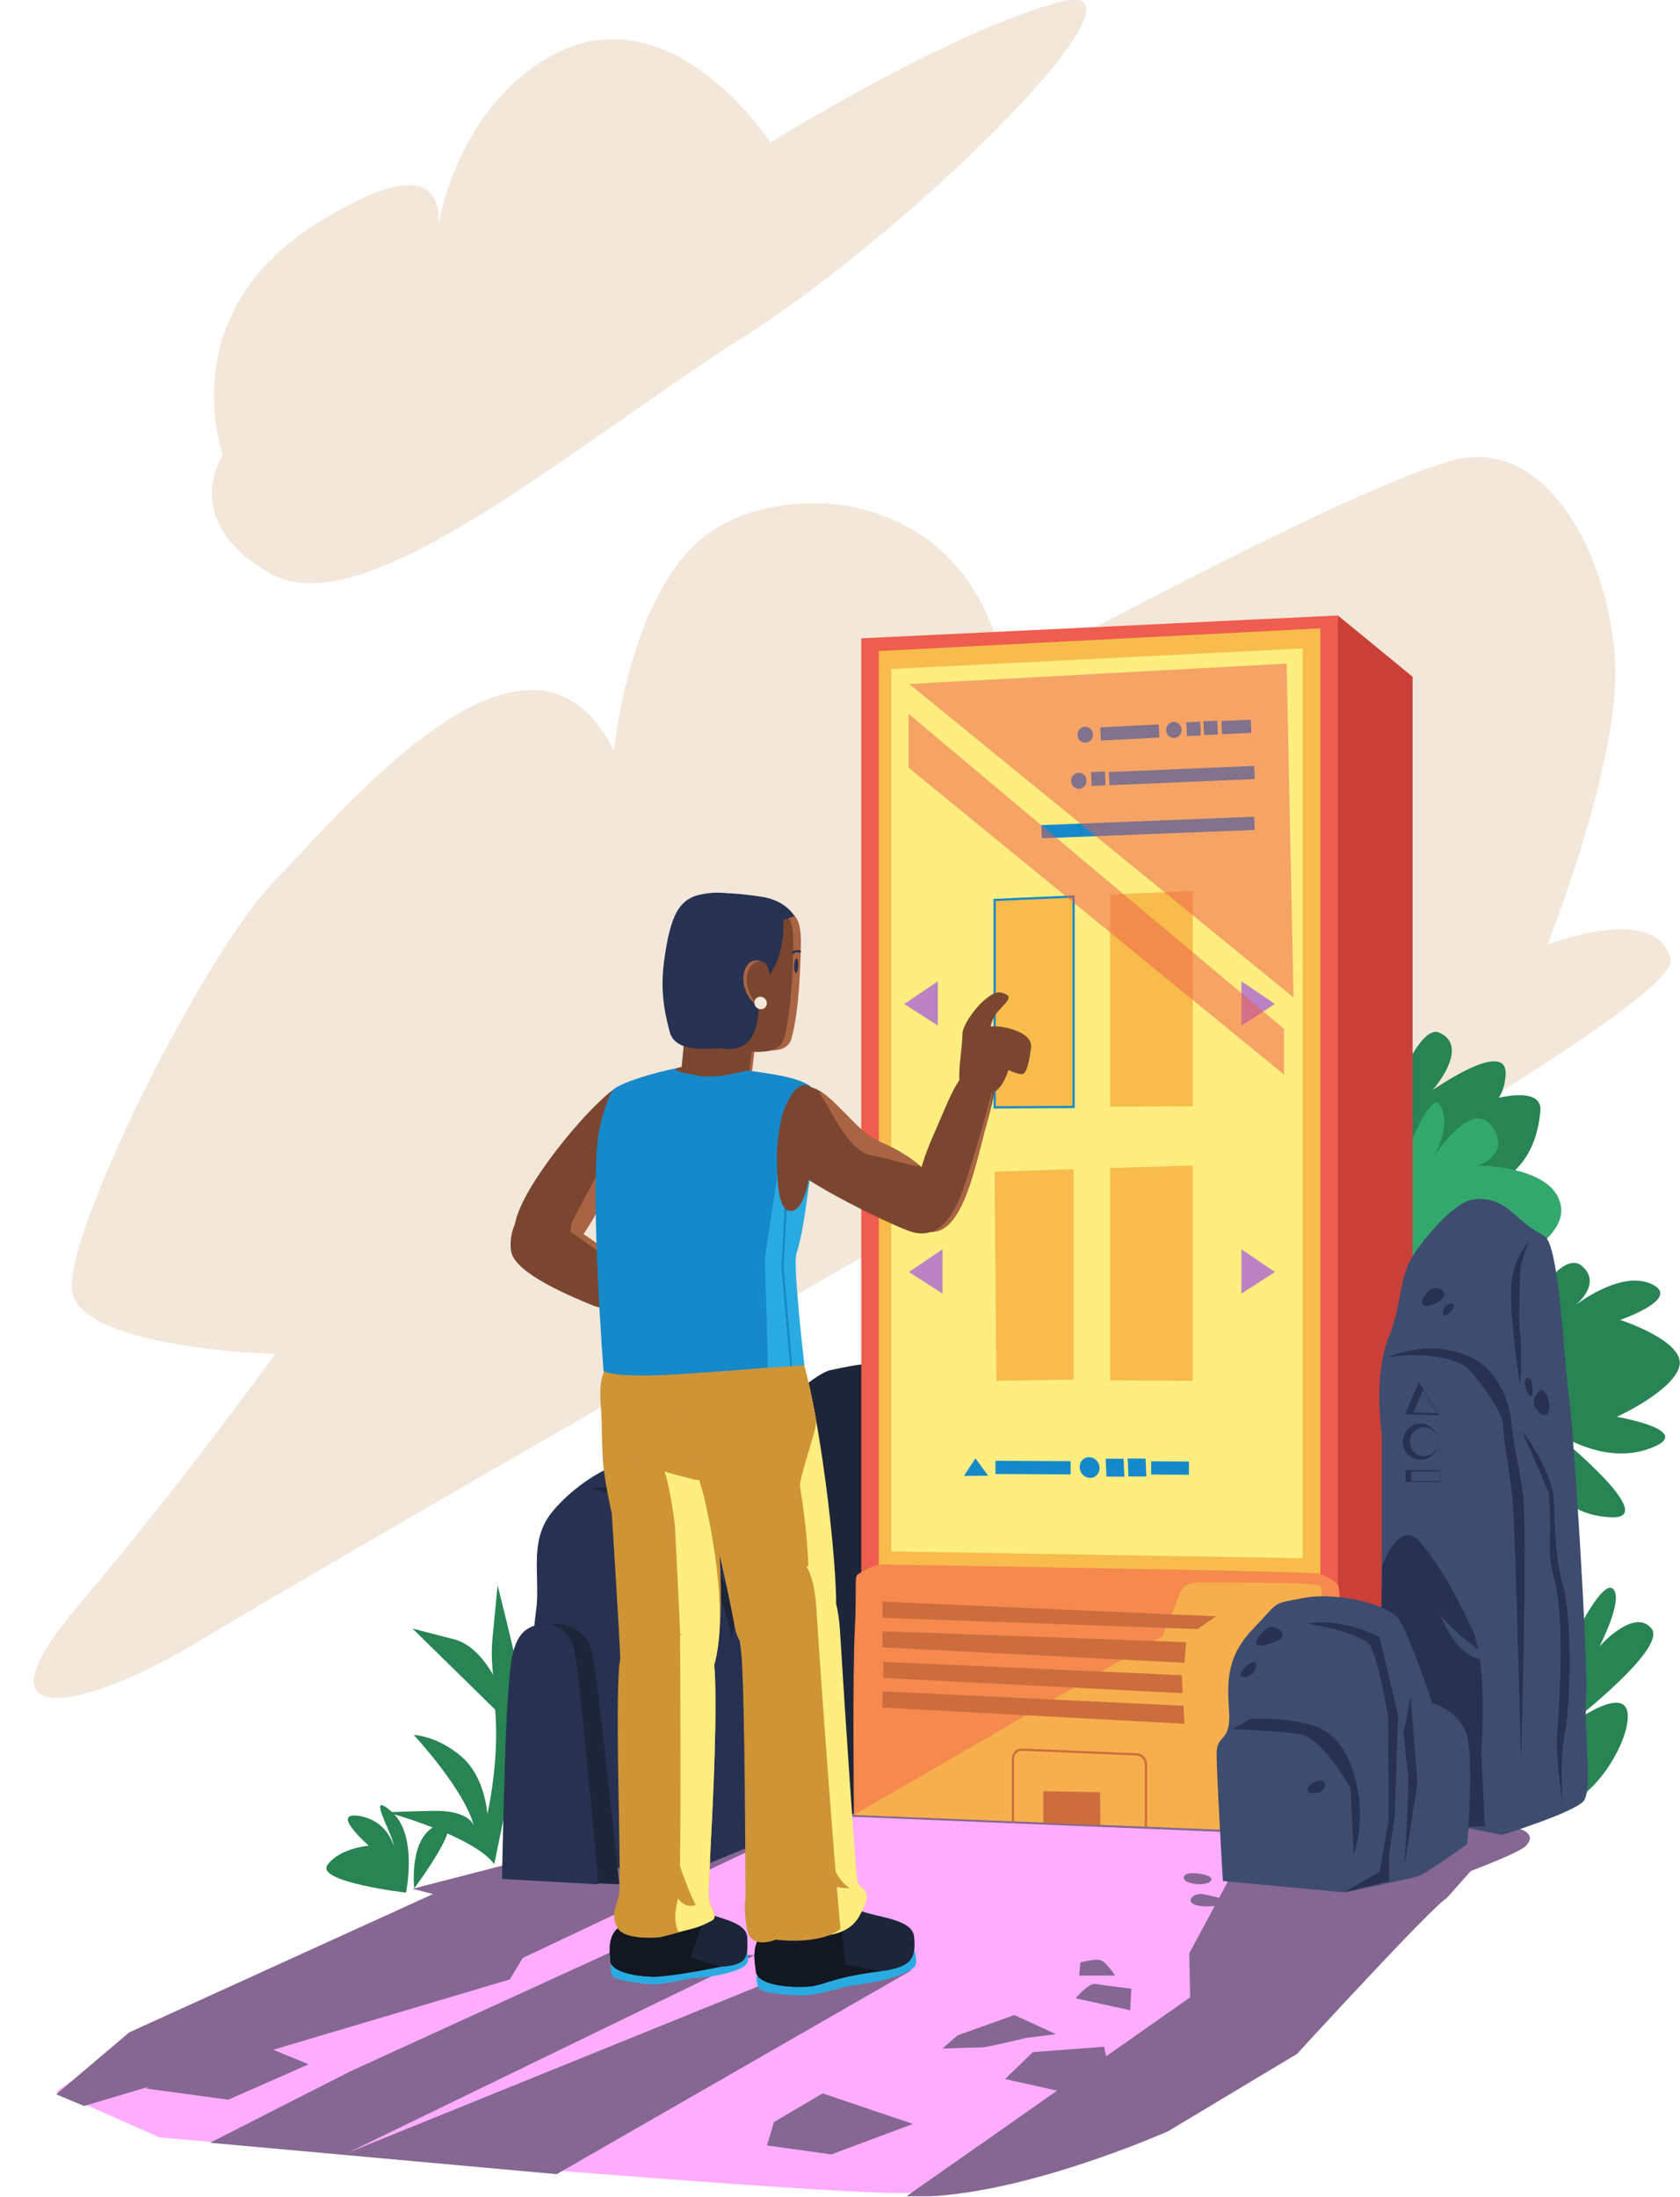 <svg width="293" height="383" viewBox="0 0 293 383" fill="none" xmlns="http://www.w3.org/2000/svg">
<g clip-path="url(#clip0_1_4226)">
<path d="M163.466 211.641C163.466 211.641 55.267 273.591 35.263 285.795C15.26 297.998 -5.651 302.692 13.44 280.164C32.536 257.635 47.992 236.048 47.992 236.048C47.992 236.048 13.44 235.111 12.532 224.786C11.625 214.461 35.263 166.592 47.992 153.448C60.721 140.303 92.546 101.823 107.095 130.919C107.095 130.919 109.822 101.823 124.371 92.435C138.919 83.047 169.832 85.863 175.287 117.779C175.287 117.779 235.297 84.925 253.481 80.231C271.665 75.537 282.578 101.819 281.666 119.653C280.758 137.488 269.845 164.706 269.845 164.706C269.845 164.706 288.941 157.197 291.365 167.209C293.79 177.222 141.949 258.26 141.949 258.26L163.466 211.641Z" fill="#F3E7D9"/>
<path d="M134.373 24.854C134.373 24.854 116.189 -3.306 94.366 10.776C78.546 20.982 76.182 40.814 76.182 40.814C76.182 40.814 80.729 22.979 55.271 38.935C29.813 54.892 38.903 79.298 38.903 79.298C38.903 79.298 30.993 90.719 47.085 99.948C63.453 109.336 98.913 78.361 129.826 58.648C160.739 38.935 204.385 -5.184 184.381 0.447C164.378 6.078 134.373 24.854 134.373 24.854Z" fill="#F3E7D9"/>
<path d="M254.269 315.01C254.269 315.01 202.717 311.589 186.513 311.589C170.31 311.589 96.625 324.066 96.625 324.066L74.484 329.479L77.836 330.681L43.165 345.87C43.165 345.87 25.977 352.138 22.089 355.547C18.205 358.956 9.804 364.638 9.804 364.638L27.839 372.618C27.839 372.618 155.302 383.817 159.527 382.16C163.752 380.507 219.434 349.631 219.434 349.631C219.434 349.631 245.803 332.496 248.014 331.358C250.224 330.219 248.014 328.696 252.063 326.794C256.112 324.892 260.164 323.753 261.268 322.614C262.371 321.475 262.371 320.333 259.793 319.573C257.215 318.814 261.268 315.773 254.269 315.01Z" fill="#FFACFF"/>
<path d="M214.385 327.561L258.809 313.919C266.087 314.709 261.873 317.873 264.554 318.664C267.236 319.455 267.236 320.641 266.087 321.827C264.938 323.014 256.51 326.177 256.51 326.177L252.297 330.923C249.998 332.109 226.203 358.066 226.203 358.066L203.774 371.519C203.774 371.519 176.719 383.631 158.01 382.939L207.563 348.211L207.413 340.516L214.385 327.561Z" fill="#856792"/>
<path d="M139.826 318.332L91.181 341.327L88.91 345.083L14.654 367.141L9.804 365.109L22.533 354.313L75.522 330.191L71.936 329.281L88.91 324.9L139.826 318.332Z" fill="#856792"/>
<path d="M109.821 338.824L61.127 361.091L36.626 373.555L97.092 379.028L158.922 343.518L109.821 338.824Z" fill="#856792"/>
<path d="M216.734 319.506L219.841 316.766L148.388 316.062L147.933 316.691L216.734 319.506Z" fill="#856792"/>
<path d="M209.838 330.222C207.617 329.807 205.594 332.726 211.658 332.306C217.718 331.891 212.06 330.638 209.838 330.222Z" fill="#856792"/>
<path d="M209.51 326.699C213.145 327.324 210.571 329.266 207.288 328.158C205.974 327.719 205.874 326.074 209.51 326.699Z" fill="#856792"/>
<path d="M184.178 354.625L176.903 351.288L167.001 354.835L164.374 357.129C164.374 357.129 170.84 356.919 171.445 356.919C172.05 356.919 179.121 355.25 179.121 355.25L184.178 354.625Z" fill="#856792"/>
<path d="M187.613 348.37C187.613 348.37 189.835 345.657 191.049 345.867C192.26 346.076 197.312 346.701 197.312 346.701L197.109 350.454L187.613 348.37Z" fill="#856792"/>
<path d="M188.421 342.11C188.421 342.11 190.846 341.485 191.857 341.694C192.868 341.904 194.485 344.407 194.485 344.407H188.222L188.421 342.11Z" fill="#856792"/>
<path d="M159.225 370.269L143.462 364.95L134.978 369.957L133.767 374.022L144.979 375.588L159.225 370.269Z" fill="#856792"/>
<path d="M180.137 357.753L175.287 362.447L186.503 364.95L194.08 364.326L192.563 356.816L180.137 357.753Z" fill="#856792"/>
<path d="M53.837 359.877L45.363 356.409L30.033 357.951L25.555 364.116L39.809 366.046L53.837 359.877Z" fill="#856792"/>
<path d="M131.645 340.86L60.721 375.276L142.554 342.11L131.645 340.86Z" fill="#FFACFF"/>
<path d="M88.066 315.9C88.066 315.9 90.371 308.315 87.548 299.584C84.729 290.852 86.418 293.893 86.526 301.549C86.637 309.205 84.99 316.307 84.99 316.307C84.99 316.307 84.687 309.81 80.435 306.191C76.183 302.573 72.161 302.455 72.161 302.455C72.161 302.455 81.079 312.032 82.676 318.399C82.676 318.399 82.109 315.556 75.501 315.694C68.889 315.832 67.599 315.959 67.599 315.959C67.599 315.959 82.63 320.06 86.2 324.991L88.066 315.9Z" fill="#288453"/>
<path d="M90.121 308.631C90.121 308.631 84.969 295.178 85.877 285.79C86.785 276.402 86.785 276.402 86.785 276.402C86.785 276.402 91.937 296.428 92.542 302.684C93.151 308.943 90.121 308.631 90.121 308.631Z" fill="#288453"/>
<path d="M89.818 301.434C89.818 301.434 86.486 287.669 79.211 285.791C71.937 283.912 71.937 283.912 71.937 283.912L89.818 301.434Z" fill="#288453"/>
<path d="M70.804 329.95C70.804 329.95 72.964 319.913 68.283 315.821C63.602 311.732 68.644 319.909 68.644 321.768C68.644 321.768 67.563 317.307 62.522 316.564C57.481 315.821 64.323 321.768 64.323 321.768C64.323 321.768 59.282 322.14 57.121 325.113C54.957 328.091 70.804 329.95 70.804 329.95Z" fill="#288453"/>
<path d="M72.244 329.206C72.244 329.206 71.164 319.913 76.565 318.055C81.966 316.196 72.244 329.206 72.244 329.206Z" fill="#288453"/>
<path d="M237.118 208.197C237.118 208.197 245.602 177.534 251.061 180.037C256.516 182.54 249.851 190.05 249.851 190.05C249.851 190.05 263.185 180.662 262.58 187.547C261.974 194.431 257.125 192.553 257.125 192.553C257.125 192.553 269.249 188.171 268.643 193.803C268.287 197.104 267.192 204.511 258.339 207.568C252.08 209.731 237.118 208.197 237.118 208.197Z" fill="#288453"/>
<path d="M239.542 216.335C239.542 216.335 248.636 188.8 251.061 192.557C253.485 196.314 249.85 201.945 249.85 201.945C249.85 201.945 256.519 191.307 260.154 196.314C263.79 201.32 257.73 203.198 257.73 203.198C257.73 203.198 271.673 203.198 272.278 210.708C272.883 218.217 254.094 224.473 254.094 224.473L239.542 216.335Z" fill="#33A86D"/>
<path d="M266.21 228.847C266.21 228.847 272.27 217.584 275.909 220.712C279.544 223.84 274.698 227.597 274.698 227.597C274.698 227.597 282.578 221.341 288.033 223.844C293.488 226.347 282.578 230.1 282.578 230.1C282.578 230.1 294.097 233.853 292.882 238.235C291.672 242.616 281.973 246.994 281.973 246.994C281.973 246.994 296.521 249.497 287.428 252.625C278.334 255.753 269.244 248.243 269.244 248.243C269.244 248.243 289.852 264.512 281.368 264.512C272.879 264.516 261.36 257.006 266.21 228.847Z" fill="#288453"/>
<path d="M274.698 285.166C274.698 285.166 279.548 275.153 281.367 277.031C283.187 278.91 278.943 287.044 278.943 287.044C278.943 287.044 285.003 280.159 288.037 283.916C291.067 287.669 271.063 302.688 271.063 302.688C271.063 302.688 282.582 293.3 283.792 298.306C285.003 303.313 275.307 319.581 266.819 313.95C258.33 308.319 274.698 285.166 274.698 285.166Z" fill="#288453"/>
<path d="M122.096 258.572C122.096 258.572 140.28 239.8 144.826 238.859C149.373 237.922 161.647 235.106 166.194 241.204C170.74 247.306 177.103 310.664 177.103 312.071C177.103 313.479 125.731 318.644 125.731 318.644C125.731 318.644 113.458 266.081 122.096 258.572Z" fill="#1D2538"/>
<path d="M91.183 319.581C91.183 319.581 92.547 287.198 93.455 281.096C94.362 274.995 92.091 268.893 96.182 263.733C100.273 258.572 108.911 252.937 115.278 254.345C121.644 255.752 128.462 255.282 130.734 267.015C133.006 278.748 135.281 320.048 135.281 320.048L121.644 325.679H99.821L91.183 319.581Z" fill="#273252"/>
<path d="M88.455 327.561C88.455 327.561 88.984 304.566 89.512 297.994C90.041 291.422 90.041 285.79 93.737 283.916C97.434 282.038 102.192 283.446 103.249 288.139C104.306 292.833 108.003 328.502 108.003 328.502L88.455 327.561Z" fill="#1D2538"/>
<path d="M87.547 327.561C87.547 327.561 88.003 304.566 88.455 297.994C88.911 291.422 88.911 285.79 92.09 283.916C95.273 282.038 99.364 283.446 100.272 288.139C101.18 292.833 104.363 328.502 104.363 328.502L87.547 327.561Z" fill="#273252"/>
<path d="M103.004 259.509C103.004 259.509 114.825 261.854 117.097 263.262C119.368 264.67 127.098 279.218 127.554 285.79L128.462 280.159L118.916 261.388L108.007 259.043L103.004 259.509Z" fill="#1D2538"/>
<path d="M233.336 107.299L246.36 117.976V315.698H229.888L233.336 107.299Z" fill="#C94039"/>
<path d="M150.212 275.707V111.281L233.336 107.299V283.271L150.212 275.707Z" fill="#EE5D4F"/>
<path d="M153.277 275.758V113.5L230.272 109.538V283.272L153.277 275.758Z" fill="#F7BC4B"/>
<path d="M155.444 270.459V116.628L227.195 113.045V271.646L155.444 270.459Z" fill="#FEED7F"/>
<path d="M148.925 316.406C148.925 316.406 148.672 291.789 149.074 284.319C149.473 276.889 148.925 274.904 149.607 274.457C151.947 272.919 153.438 272.737 153.438 272.737C153.438 272.737 229.069 273.927 230.141 274.335C231.214 274.742 232.647 275.525 233.371 276.284C234.095 277.043 235.393 319.803 235.393 319.803L148.925 316.406Z" fill="#F5894E"/>
<path opacity="0.75" d="M148.924 316.406L202.752 285.253L205.82 277.74C206.287 276.597 207.364 275.869 208.594 275.865C214.24 275.845 229.704 275.845 230.302 276.47C231.029 277.229 232.573 319.791 232.573 319.791L148.924 316.406Z" fill="#F7BC4B"/>
<path d="M181.653 144.997L218.779 143.538" stroke="#1689CB" stroke-width="2.3" stroke-miterlimit="10"/>
<path d="M193.444 135.74L218.779 134.672" stroke="#1689CB" stroke-width="2.3" stroke-miterlimit="10"/>
<path d="M213.072 126.85L218.19 126.605" stroke="#1689CB" stroke-width="2.3" stroke-miterlimit="10"/>
<path d="M191.957 127.945L202.15 127.439" stroke="#1689CB" stroke-width="2.3" stroke-miterlimit="10"/>
<path d="M212.301 125.632L209.879 125.748L209.987 128.158L212.409 128.042L212.301 125.632Z" fill="#1689CB"/>
<path d="M192.704 134.498L190.282 134.614L190.39 137.023L192.812 136.908L192.704 134.498Z" fill="#1689CB"/>
<path d="M209.32 125.814L206.898 125.93L207.006 128.34L209.428 128.224L209.32 125.814Z" fill="#1689CB"/>
<path d="M204.725 128.649C205.472 128.649 206.077 128.024 206.077 127.253C206.077 126.483 205.472 125.858 204.725 125.858C203.978 125.858 203.373 126.483 203.373 127.253C203.373 128.024 203.978 128.649 204.725 128.649Z" fill="#1689CB"/>
<path d="M189.269 129.484C190.016 129.484 190.621 128.859 190.621 128.088C190.621 127.317 190.016 126.692 189.269 126.692C188.522 126.692 187.917 127.317 187.917 128.088C187.917 128.859 188.522 129.484 189.269 129.484Z" fill="#1689CB"/>
<path d="M200.768 255.903L207.353 255.954" stroke="#1689CB" stroke-width="2.3" stroke-miterlimit="10"/>
<path d="M173.609 255.812L186.725 255.887" stroke="#1689CB" stroke-width="2.3" stroke-miterlimit="10"/>
<path d="M196.811 257.386L199.929 257.41L199.788 254.278L196.673 254.258L196.811 257.386Z" fill="#1689CB"/>
<path d="M192.977 257.41L196.095 257.434L195.957 254.302L192.839 254.282L192.977 257.41Z" fill="#1689CB"/>
<path d="M172.341 257.268L170.123 254.242L168.116 257.299L172.341 257.268Z" fill="#1689CB"/>
<path d="M191.203 257.243C191.914 256.612 191.967 255.472 191.322 254.697C190.677 253.922 189.578 253.805 188.867 254.435C188.156 255.066 188.103 256.205 188.748 256.981C189.393 257.756 190.493 257.873 191.203 257.243Z" fill="#1689CB"/>
<path d="M188.153 137.515C188.9 137.515 189.506 136.89 189.506 136.119C189.506 135.348 188.9 134.724 188.153 134.724C187.407 134.724 186.801 135.348 186.801 136.119C186.801 136.89 187.407 137.515 188.153 137.515Z" fill="#1689CB"/>
<path d="M153.918 279.222L212.059 281.777L208.856 284.007L153.918 282.038V279.222Z" fill="#CC6D3D"/>
<path d="M153.918 284.383V287.198L206.566 289.872L206.872 286.285L153.918 284.383Z" fill="#CC6D3D"/>
<path d="M154.072 289.709V292.525L206.26 295.178L206.107 292.047L154.072 289.709Z" fill="#CC6D3D"/>
<path d="M153.918 294.866V297.682L206.566 300.509L206.412 297.373L153.918 294.866Z" fill="#CC6D3D"/>
<path d="M176.656 317.549V306.607C176.656 305.701 177.372 304.989 178.257 305.021L198.249 305.844C199.134 305.875 199.85 306.638 199.85 307.544V318.387" stroke="#CC6D3D" stroke-width="0.383" stroke-miterlimit="10" stroke-linecap="round"/>
<path d="M181.956 317.798V312.27L191.854 312.44L191.908 318.229L181.956 317.798Z" fill="#CC6D3D"/>
<path d="M216.508 171.068V178.788L222.365 175.035L216.508 171.068Z" fill="#BB83C3"/>
<path d="M216.508 217.794V225.509L222.365 221.756L216.508 217.794Z" fill="#BB83C3"/>
<path d="M163.569 171.068V178.788L157.708 175.035L163.569 171.068Z" fill="#BB83C3"/>
<path d="M164.377 217.794V225.509L158.517 221.756L164.377 217.794Z" fill="#BB83C3"/>
<path d="M208.018 192.865L193.603 192.94V155.943L208.018 155.322V192.865Z" fill="#F7BC4B"/>
<path d="M208.018 240.738L193.603 240.639V203.641L208.018 203.19V240.738Z" fill="#F7BC4B"/>
<path d="M187.241 240.516L173.772 240.726L173.466 204.254L187.241 203.827V240.516Z" fill="#F7BC4B"/>
<path d="M187.242 192.984L173.467 193.055V156.888L187.242 156.295V192.984Z" fill="#F7BC4B" stroke="#1689CB" stroke-width="0.383" stroke-miterlimit="10"/>
<path opacity="0.5" d="M225.597 173.884L158.565 119.238L224.402 115.687L225.597 173.884Z" fill="#EE5D4F"/>
<path opacity="0.5" d="M158.462 124.45V133.838L223.942 187.341V179.361L158.462 124.45Z" fill="#EE5D4F"/>
<path d="M106.493 342.569C106.493 342.569 106.405 344.265 107.022 344.684C107.635 345.103 110.002 345.621 113.063 345.886C116.119 346.151 119.471 344.854 121.685 344.787C123.899 344.72 130.09 343.66 130.396 341.991C130.702 340.322 129.672 338.713 129.672 338.713L106.493 342.569Z" fill="#29ABE2"/>
<path d="M107.792 336.123C105.976 337.669 106.332 340.156 106.463 341.88C106.593 343.604 110.24 344.51 113.76 344.605C117.062 344.692 117.315 343.45 125.654 342.885C130.35 342.568 130.492 341.291 130.324 337.803C130.197 335.174 126.106 334.655 123.218 333.469C118.475 331.531 109.355 334.794 107.792 336.123Z" fill="#1D2538"/>
<path d="M107.792 336.123C105.976 337.669 106.332 340.156 106.463 341.88C106.593 343.605 110.24 344.51 113.76 344.605C117.062 344.692 125.654 342.885 125.654 342.885L120.429 341.169L123.218 333.473C123.218 333.473 109.355 334.794 107.792 336.123Z" fill="#121721"/>
<path d="M131.925 344.554C131.925 344.554 131.933 346.476 132.649 346.907C133.366 347.338 136.07 347.769 139.537 347.864C143.003 347.958 146.704 346.278 149.197 346.056C151.691 345.835 159.521 344.233 159.758 342.327C160 340.421 158.739 338.677 158.739 338.677L131.925 344.554Z" fill="#29ABE2"/>
<path d="M132.993 337.194C131.043 339.057 131.595 341.841 131.848 343.778C132.101 345.716 136.272 346.499 140.248 346.372C143.979 346.254 144.186 344.834 153.56 343.652C158.838 342.984 159.827 341.536 159.424 337.613C159.122 334.656 153.564 334.339 150.231 333.192C144.765 331.31 134.675 335.593 132.993 337.194Z" fill="#1D2538"/>
<path d="M132.993 337.194C131.043 339.057 131.595 341.841 131.848 343.778C132.101 345.716 136.272 346.499 140.248 346.372C143.979 346.254 144.186 344.834 153.56 343.652L147.404 342.426L146.799 336.482C146.799 336.478 134.675 335.592 132.993 337.194Z" fill="#121721"/>
<path d="M105.353 237.922C104.973 244.178 104.747 246.214 105.126 254.349C105.28 257.643 106.693 263.839 106.693 263.839C106.693 263.839 107.904 282.769 108.21 289.547C108.513 296.325 122.556 301.019 124.98 288.503C127.405 275.987 123.314 244.961 120.587 239.642C117.856 234.324 105.732 231.662 105.353 237.922Z" fill="#CE9436"/>
<path d="M115.986 256.797C116.997 259.925 117.702 265.924 117.702 265.924C117.702 265.924 118.307 277.605 118.61 284.383C118.912 291.161 122.551 301.019 124.976 288.503C127.401 275.988 121.341 252.941 118.61 247.622C115.882 242.304 113.695 249.702 115.986 256.797Z" fill="#FEED7F"/>
<path d="M115.074 337.728C115.074 337.728 108.639 338.432 107.562 335.861C106.49 333.291 107.536 332.623 107.976 330.139C108.417 327.66 107.237 298.793 107.999 290.378C108.761 281.963 123.885 283.434 124.543 289.95C125.198 296.463 124.371 313.962 123.961 321.459C123.789 324.623 123.758 327.367 123.597 329.582C123.379 332.619 125.551 334.038 124.16 334.81C121.54 336.269 115.074 337.728 115.074 337.728Z" fill="#CE9436"/>
<path d="M118.307 336.791C117.234 334.22 117.977 332.611 118.418 330.131C118.858 327.648 118.609 285.011 118.609 285.011C118.609 285.011 123.888 283.442 124.543 289.954C125.198 296.467 124.371 313.966 123.961 321.463C123.788 324.627 123.758 327.371 123.597 329.586C123.379 332.623 125.55 334.042 124.16 334.814C121.54 336.269 120.28 336.32 118.307 336.791Z" fill="#FEED7F"/>
<path d="M138.111 248.457C137.985 255.539 124.673 258.94 120.736 257.845C116.794 256.749 105.578 254.681 104.977 247.623C104.371 240.532 103.9 236.36 112.856 236.36C121.808 236.356 138.414 231.247 138.111 248.457Z" fill="#CE9436"/>
<path d="M145.584 282.453C146.81 278.653 143.16 245.74 139.524 235.732C135.889 225.723 123.612 244.649 124.524 249.968C125.347 249.766 125.34 259.786 129.373 281.255C130.323 286.313 134.372 288.191 137.709 287.879C141.037 287.566 145.282 283.394 145.584 282.453Z" fill="#FEED7F"/>
<path d="M140.333 281.619C141.153 279.08 141.597 272.1 139.525 259.09C139.322 257.809 142.563 248.86 142.344 247.642C141.463 242.699 140.494 238.401 139.525 235.728C135.89 225.715 117.602 244.384 118.51 249.703C119.334 249.501 124.176 262.444 128.209 283.912C129.159 288.97 134.373 288.187 137.705 287.875C141.038 287.566 140.03 282.56 140.333 281.619Z" fill="#CE9436"/>
<path d="M137.402 336.949C137.402 336.949 132.959 338.93 132.35 334.865C131.741 330.8 132.147 329.859 132.147 329.859C132.147 329.859 132.246 295.182 131.641 288.61C131.036 282.038 129.419 279.535 132.752 275.782C136.085 272.029 145.581 269.21 146.492 284.229C147.404 299.248 149.22 325.999 149.522 327.874C149.825 329.752 152.855 328.811 149.825 334.13C146.799 339.452 137.402 336.949 137.402 336.949Z" fill="#FEED7F"/>
<path d="M135.281 338.147C135.281 338.147 130.837 340.128 130.228 336.063C129.623 331.994 130.025 331.057 130.025 331.057C130.025 331.057 129.925 295.178 129.316 288.61C128.711 282.038 127.095 279.535 130.427 275.782C133.76 272.029 141.49 265.615 142.398 280.63C143.306 295.645 146.286 334.394 146.592 336.269C142.961 339.191 135.281 338.147 135.281 338.147Z" fill="#CE9436"/>
<path d="M116.793 319.897C116.793 319.897 119.521 328.815 121.34 332.101C121.34 332.097 115.881 334.6 116.793 319.897Z" fill="#CE9436"/>
<path d="M144.221 320.522C144.221 320.522 144.524 326.778 148.163 329.127C148.163 329.127 145.436 329.439 144.072 327.877C142.708 326.311 144.221 320.522 144.221 320.522Z" fill="#CE9436"/>
<path d="M108.075 219.641C108.075 219.641 97.572 211.898 95.135 210.929C92.699 209.96 90.259 214.219 90.822 218.094C91.385 221.966 101.326 226.031 105.076 227.581C108.822 229.127 112.951 226.225 108.075 219.641Z" fill="#A96443"/>
<path d="M107.137 189.828C102.261 193.312 91.194 206.67 89.884 213.061C88.57 219.451 97.009 223.71 103.762 211.898C105.321 209.173 110.535 200.984 112.013 198.54C115.764 192.343 110.887 187.147 107.137 189.828Z" fill="#7A462F"/>
<path d="M109.76 194.281L99.82 212.867C99.82 212.867 97.008 223.71 103.758 211.898C105.317 209.173 110.53 200.984 112.009 198.54C115.763 192.343 109.76 194.281 109.76 194.281Z" fill="#A96443"/>
<path d="M106.386 219.641C106.386 219.641 95.882 211.898 93.446 210.929C91.01 209.96 88.57 214.219 89.133 218.094C89.696 221.97 99.636 226.031 103.386 227.581C107.136 229.127 111.262 226.225 106.386 219.641Z" fill="#7A462F"/>
<path d="M132.184 177.842C132.184 177.842 131.303 185.569 130.993 188.298C130.683 191.026 118.969 189.959 118.969 189.959L120.172 177.431L132.184 177.842Z" fill="#A96443"/>
<path d="M131.718 177.842C131.718 177.842 130.837 185.569 130.527 188.298C130.217 191.026 118.503 189.959 118.503 189.959L119.706 177.431L131.718 177.842Z" fill="#7A462F"/>
<path d="M105.259 239.002C105.259 239.002 102.926 209.213 104.32 198.152C104.55 196.337 105.726 191.861 106.757 190.216C107.787 188.571 117.574 186.052 119.708 185.992C120.719 185.965 125.232 185.898 129.729 186.538C133.927 187.135 140.822 187.859 142.006 190.168C142.753 191.628 141.197 200.003 140.366 205.084C139.485 210.462 140.217 214.674 138.895 218.462C138.221 220.4 139.573 237.946 139.573 237.946C139.573 237.946 125.507 239.203 116.13 239.69C106.76 240.164 105.259 239.002 105.259 239.002Z" fill="#1689CB"/>
<path d="M133.391 219.498L135.643 204.396C135.643 204.396 140.14 188.966 142.013 190.164C143.373 191.034 142.477 197.717 141.646 202.799C140.765 208.177 140.224 214.67 138.903 218.458C138.229 220.396 140.297 238.021 140.297 238.021L133.969 238.42L133.391 219.498Z" fill="#29ABE2"/>
<path d="M137.14 208.367L136.485 220.803L137.987 238.175" stroke="#1689CB" stroke-width="0.383" stroke-miterlimit="10"/>
<path d="M141.55 202.218C140.964 207.766 139.765 211.044 137.907 211.123C136.038 211.202 135.501 207.398 135.501 201.783C135.501 195.028 137.811 189.148 140.424 189.148C143.009 189.148 142.255 195.562 141.55 202.218Z" fill="#7A462F"/>
<path d="M130.648 186.534C130.648 186.534 125.232 188.084 122.232 187.598C119.233 187.111 117.211 186.593 117.938 186.277C120.83 185.023 130.648 186.534 130.648 186.534Z" fill="#7A462F"/>
<path d="M119.224 165.588C119.73 159.423 120.626 155.947 127.058 155.982C130.417 155.998 134.619 156.892 136.473 158.122C138.151 159.237 139.859 159.336 139.672 165.05C139.568 168.142 139.453 175.707 138.078 180.927C137.197 184.272 132.658 182.853 129.168 182.813C120.339 182.718 119.121 181.01 118.841 174.461C118.577 168.3 119.017 168.118 119.224 165.588Z" fill="#A96443"/>
<path d="M117.91 165.588C118.416 159.423 119.312 155.947 125.744 155.982C129.103 155.998 133.306 156.892 135.16 158.122C136.837 159.237 138.546 159.336 138.358 165.05C138.255 168.142 138.14 175.707 136.765 180.927C135.884 184.272 131.222 183.236 127.732 183.201C118.903 183.106 117.811 181.014 117.527 174.465C117.267 168.3 117.704 168.118 117.91 165.588Z" fill="#7A462F"/>
<path d="M115.808 167.66C115.026 173.524 116.233 177.629 116.792 179.855C117.83 183.988 124.802 182.6 125.794 182.758C135.167 184.268 131.586 170.705 132.103 164.006C132.62 157.307 128.606 154.733 122.415 155.895C118.443 156.643 116.899 159.466 115.808 167.66Z" fill="#273252"/>
<path d="M124.53 155.753C124.53 155.753 126.878 155.425 132.827 156.334C137.16 156.995 138.546 159.723 138.546 159.723C138.546 159.723 137.236 160.103 135.417 160.993C133.72 161.823 127.828 161.333 127.828 161.333L124.53 155.753Z" fill="#273252"/>
<path d="M136.486 159.672C136.486 159.672 137.612 166.204 133.299 171.144C133.299 171.144 129.629 166.311 129.077 163.302C128.526 160.293 136.486 159.672 136.486 159.672Z" fill="#273252"/>
<path d="M129.886 172.251C130.53 174.426 132.257 175.861 133.759 175.521C133.759 175.521 133.579 170.491 133.579 169.53C133.579 168.925 133.157 167.094 131.556 167.458C129.955 167.818 129.22 169.997 129.886 172.251Z" fill="#A96443"/>
<path d="M130.484 172.437C131.128 174.612 132.855 176.047 134.357 175.707C134.357 175.707 134.177 170.677 134.177 169.716C134.177 169.111 133.756 167.28 132.154 167.644C130.553 168.008 129.814 170.183 130.484 172.437Z" fill="#7A462F"/>
<path d="M131.583 175.011C131.694 175.604 132.264 176.015 132.85 175.932C133.437 175.849 133.831 175.308 133.728 174.714C133.624 174.117 133.053 173.694 132.456 173.773C131.858 173.856 131.468 174.41 131.583 175.011Z" fill="#F3E7D9"/>
<path d="M139.197 168.368C139.235 167.675 139.115 167.104 138.93 167.093C138.744 167.082 138.562 167.636 138.524 168.329C138.486 169.022 138.606 169.593 138.792 169.604C138.978 169.615 139.159 169.062 139.197 168.368Z" fill="#273252"/>
<path d="M139.615 165.991C139.615 165.991 138.975 165.528 138.274 166.086C138.24 166.114 138.205 166.141 138.171 166.173" stroke="#273252" stroke-width="0.383" stroke-miterlimit="10"/>
<path d="M158.287 214.512C152.844 212.377 142.26 206.908 139.004 204.266C135.744 201.625 135.25 195.958 137.284 192.344C139.184 188.966 141.279 188.227 145.259 191.996C149.239 195.764 150.354 197.753 154.02 199.315C157.686 200.877 162.034 203.752 164.263 207.73C166.492 211.708 163.731 216.647 158.287 214.512Z" fill="#7A462F"/>
<path d="M152.051 201.443C147.964 200.719 145.075 193.724 143.398 191.288C141.72 188.852 145.255 191.995 145.255 191.995C149.235 195.764 150.35 197.753 154.016 199.315C155.95 200.142 158.08 201.332 159.984 202.858C161.685 204.219 156.096 202.158 152.051 201.443Z" fill="#A96443"/>
<path d="M159.891 209.49C159.428 208.019 160.508 203.092 162.565 198.429C164.622 193.767 165.817 190.489 167.311 188.31C168.805 186.131 168.973 185.23 171.754 185.969C174.535 186.709 173.536 190.782 171.988 196.255C170.598 201.178 168 214.931 162.339 214.769C159.205 214.243 160.351 210.961 159.891 209.49Z" fill="#7A462F"/>
<path d="M167.131 209.443C169.188 204.781 173.072 190.058 173.072 190.058C173.072 190.058 173.237 191.79 171.689 197.263C170.299 202.186 168.134 214.92 162.473 214.762C162.476 214.762 165.074 214.105 167.131 209.443Z" fill="#A96443"/>
<path d="M172.027 190.409C172.027 190.409 169.403 192.055 167.572 189.152C166.829 187.97 167.852 182.627 167.852 180.294C167.852 178.649 170.299 175.533 171.46 174.532C173.149 173.081 173.992 172.694 175.306 173.275C176.62 173.856 175.586 174.631 174.18 176.177C172.969 177.51 172.774 178.985 172.774 178.985C172.774 178.985 173.804 178.645 176.432 179.42C179.056 180.195 179.995 181.405 179.807 182.762C179.619 184.118 179.198 187.262 178.259 187.262C177.321 187.262 175.869 186.534 175.869 186.534C175.869 186.534 174.463 191.374 172.027 190.409Z" fill="#7A462F"/>
<path d="M240.998 281.919V249.889C240.998 249.889 239.466 240.002 242.147 233.28C244.829 226.557 243.679 222.603 247.127 217.858C250.575 213.112 254.405 209.553 256.703 209.158C259.002 208.762 261.3 209.158 263.982 211.531C266.663 213.903 266.663 213.903 269.344 215.485C272.026 217.067 272.792 238.025 273.558 242.771C274.324 247.516 277.006 289.037 276.623 295.76C276.24 302.482 277.745 311.973 276.213 313.95C274.68 315.928 261.967 319.894 261.967 319.894L240.232 315.532L240.998 281.919Z" fill="#3E4C6F"/>
<path d="M241.967 236.669C241.967 236.669 249.674 235.103 255.279 237.998C256.723 238.741 262.17 246.08 262.17 248.453C262.17 250.826 263.373 256.773 263.813 261.518C264.258 266.264 265.265 306.907 265.265 306.907C265.265 306.907 266.472 266.663 265.587 260.336C264.702 254.009 264.016 252.574 263.572 247.828C263.127 243.083 260.228 238.092 256.244 236.511C249.322 233.228 241.967 236.669 241.967 236.669Z" fill="#273252"/>
<path d="M266.663 216.442C266.663 216.442 265.131 220.001 265.131 221.583C265.131 223.6 264.748 230.283 265.131 232.655C265.514 235.028 265.131 241.355 265.131 241.355C265.131 241.355 264.748 240.169 263.982 232.655C263.215 225.142 263.518 223.501 263.982 221.583C264.748 218.419 266.663 216.442 266.663 216.442Z" fill="#273252"/>
<path d="M265.514 249.596L270.126 260.277C270.792 270.594 269.578 269.526 271.244 276.063C272.911 282.6 271.911 298.421 271.578 302.206C271.244 305.99 272.577 314.931 272.577 314.931C272.577 314.931 271.911 307.362 272.911 302.206C273.91 297.049 274.244 282.255 272.577 276.407C270.911 270.558 271.233 263.203 270.911 260.585C270.589 257.963 268.019 252.589 265.514 249.596Z" fill="#273252"/>
<path d="M249.042 225.142C247.509 226.723 247.509 228.701 250.574 227.119C253.638 225.537 250.574 223.56 249.042 225.142Z" fill="#273252"/>
<path d="M251.724 228.305C251.341 229.492 252.107 229.887 253.256 228.305C254.406 226.724 252.107 227.119 251.724 228.305Z" fill="#273252"/>
<path d="M267.122 240.738C267.122 240.738 267.728 244.807 266.517 242.929C265.303 241.05 266.211 239.33 267.122 240.738Z" fill="#273252"/>
<path d="M268.788 246.527C268.788 246.527 266.363 244.961 268.183 242.775C270.002 240.588 271.362 247.935 268.788 246.527Z" fill="#273252"/>
<path d="M254.091 318.644L258.941 318.332L258.335 305.504C258.335 305.504 259.546 290.172 256.818 284.229C254.091 278.285 251.364 273.279 247.725 268.898C244.089 264.516 241.056 272.967 241.056 272.967L240.232 314.907L254.091 318.644Z" fill="#273252"/>
<path d="M213.277 327.925C213.277 327.925 212.185 309.549 212.185 305.816C212.185 302.083 214.717 303.949 214.353 298.354C213.993 292.758 213.993 288.654 218.689 283.801C223.39 278.949 221.581 279.697 227.366 278.578C233.15 277.459 242.186 279.697 243.994 282.311C245.802 284.924 249.779 296.863 249.779 296.863C249.779 296.863 254.839 298.354 255.923 302.834C257.007 307.314 255.911 321.459 255.911 321.459C255.911 321.459 248.568 326.798 247.12 327.17C245.672 327.541 234.54 329.906 234.54 329.906L213.277 327.925Z" fill="#3E4C6F"/>
<path d="M234.541 329.831L240.604 326.312L242.186 317.387L242.271 327.953L234.541 329.831Z" fill="#273252"/>
<path d="M227.997 283.022C227.997 283.022 237.34 284.596 238.864 286.763C240.389 288.93 242.105 299.362 242.105 299.362L242.186 317.386L242.105 324.358L243.251 316.682L243.821 298.967L240.581 285.387C240.581 285.387 234.478 282.038 227.997 283.022Z" fill="#273252"/>
<path d="M218.084 299.655C218.084 299.655 223.52 299.358 228.094 300.54C232.671 301.723 235.246 304.969 236.674 311.462C238.103 317.96 236.104 323.27 236.104 323.27L235.533 311.755C235.533 311.755 230.672 302.897 226.669 302.308C222.666 301.719 214.943 301.422 214.943 301.422L218.084 299.655Z" fill="#273252"/>
<path d="M221.662 283.604C220.601 283.604 216.966 287.673 220.754 286.732C226.129 285.399 222.723 283.604 221.662 283.604Z" fill="#273252"/>
<path d="M230.45 310.407C229.239 310.095 226.661 312.439 228.933 312.598C231.208 312.752 231.664 310.719 230.45 310.407Z" fill="#273252"/>
<path d="M218.935 289.86C219.54 290.643 218.33 292.521 216.813 292.363C215.296 292.205 218.326 289.077 218.935 289.86Z" fill="#273252"/>
<path d="M260.151 289.235C260.151 289.235 251.36 283.291 250.755 280.476C250.15 277.656 252.877 290.484 260.151 289.235Z" fill="#3E4C6F"/>
<path d="M244.997 325.007L247.219 310.822L246.008 295.803L244.798 302.059C244.798 302.059 245.403 308.525 245.606 309.359C245.805 310.197 244.997 325.007 244.997 325.007Z" fill="#273252"/>
<path d="M247.474 240.947L245.022 246.551L250.975 246.733L247.474 240.947Z" fill="#273252"/>
<path d="M248.21 242.296L246.482 246.246L250.677 246.373L248.21 242.296Z" fill="#3E4C6F"/>
<path d="M247.739 254.503C249.431 254.503 250.803 253.087 250.803 251.34C250.803 249.592 249.431 248.176 247.739 248.176C246.046 248.176 244.674 249.592 244.674 251.34C244.674 253.087 246.046 254.503 247.739 254.503Z" fill="#273252"/>
<path d="M248.351 253.866C249.703 253.866 250.799 252.735 250.799 251.339C250.799 249.944 249.703 248.812 248.351 248.812C246.999 248.812 245.903 249.944 245.903 251.339C245.903 252.735 246.999 253.866 248.351 253.866Z" fill="#3E4C6F"/>
<path d="M251.209 256.279H245.149V258.363H251.209V256.279Z" fill="#273252"/>
<path d="M251.152 256.5H246.153V258.22H251.152V256.5Z" fill="#3E4C6F"/>
</g>
<defs>
<clipPath id="clip0_1_4226">
<rect width="293" height="382.873" fill="white"/>
</clipPath>
</defs>
</svg>
